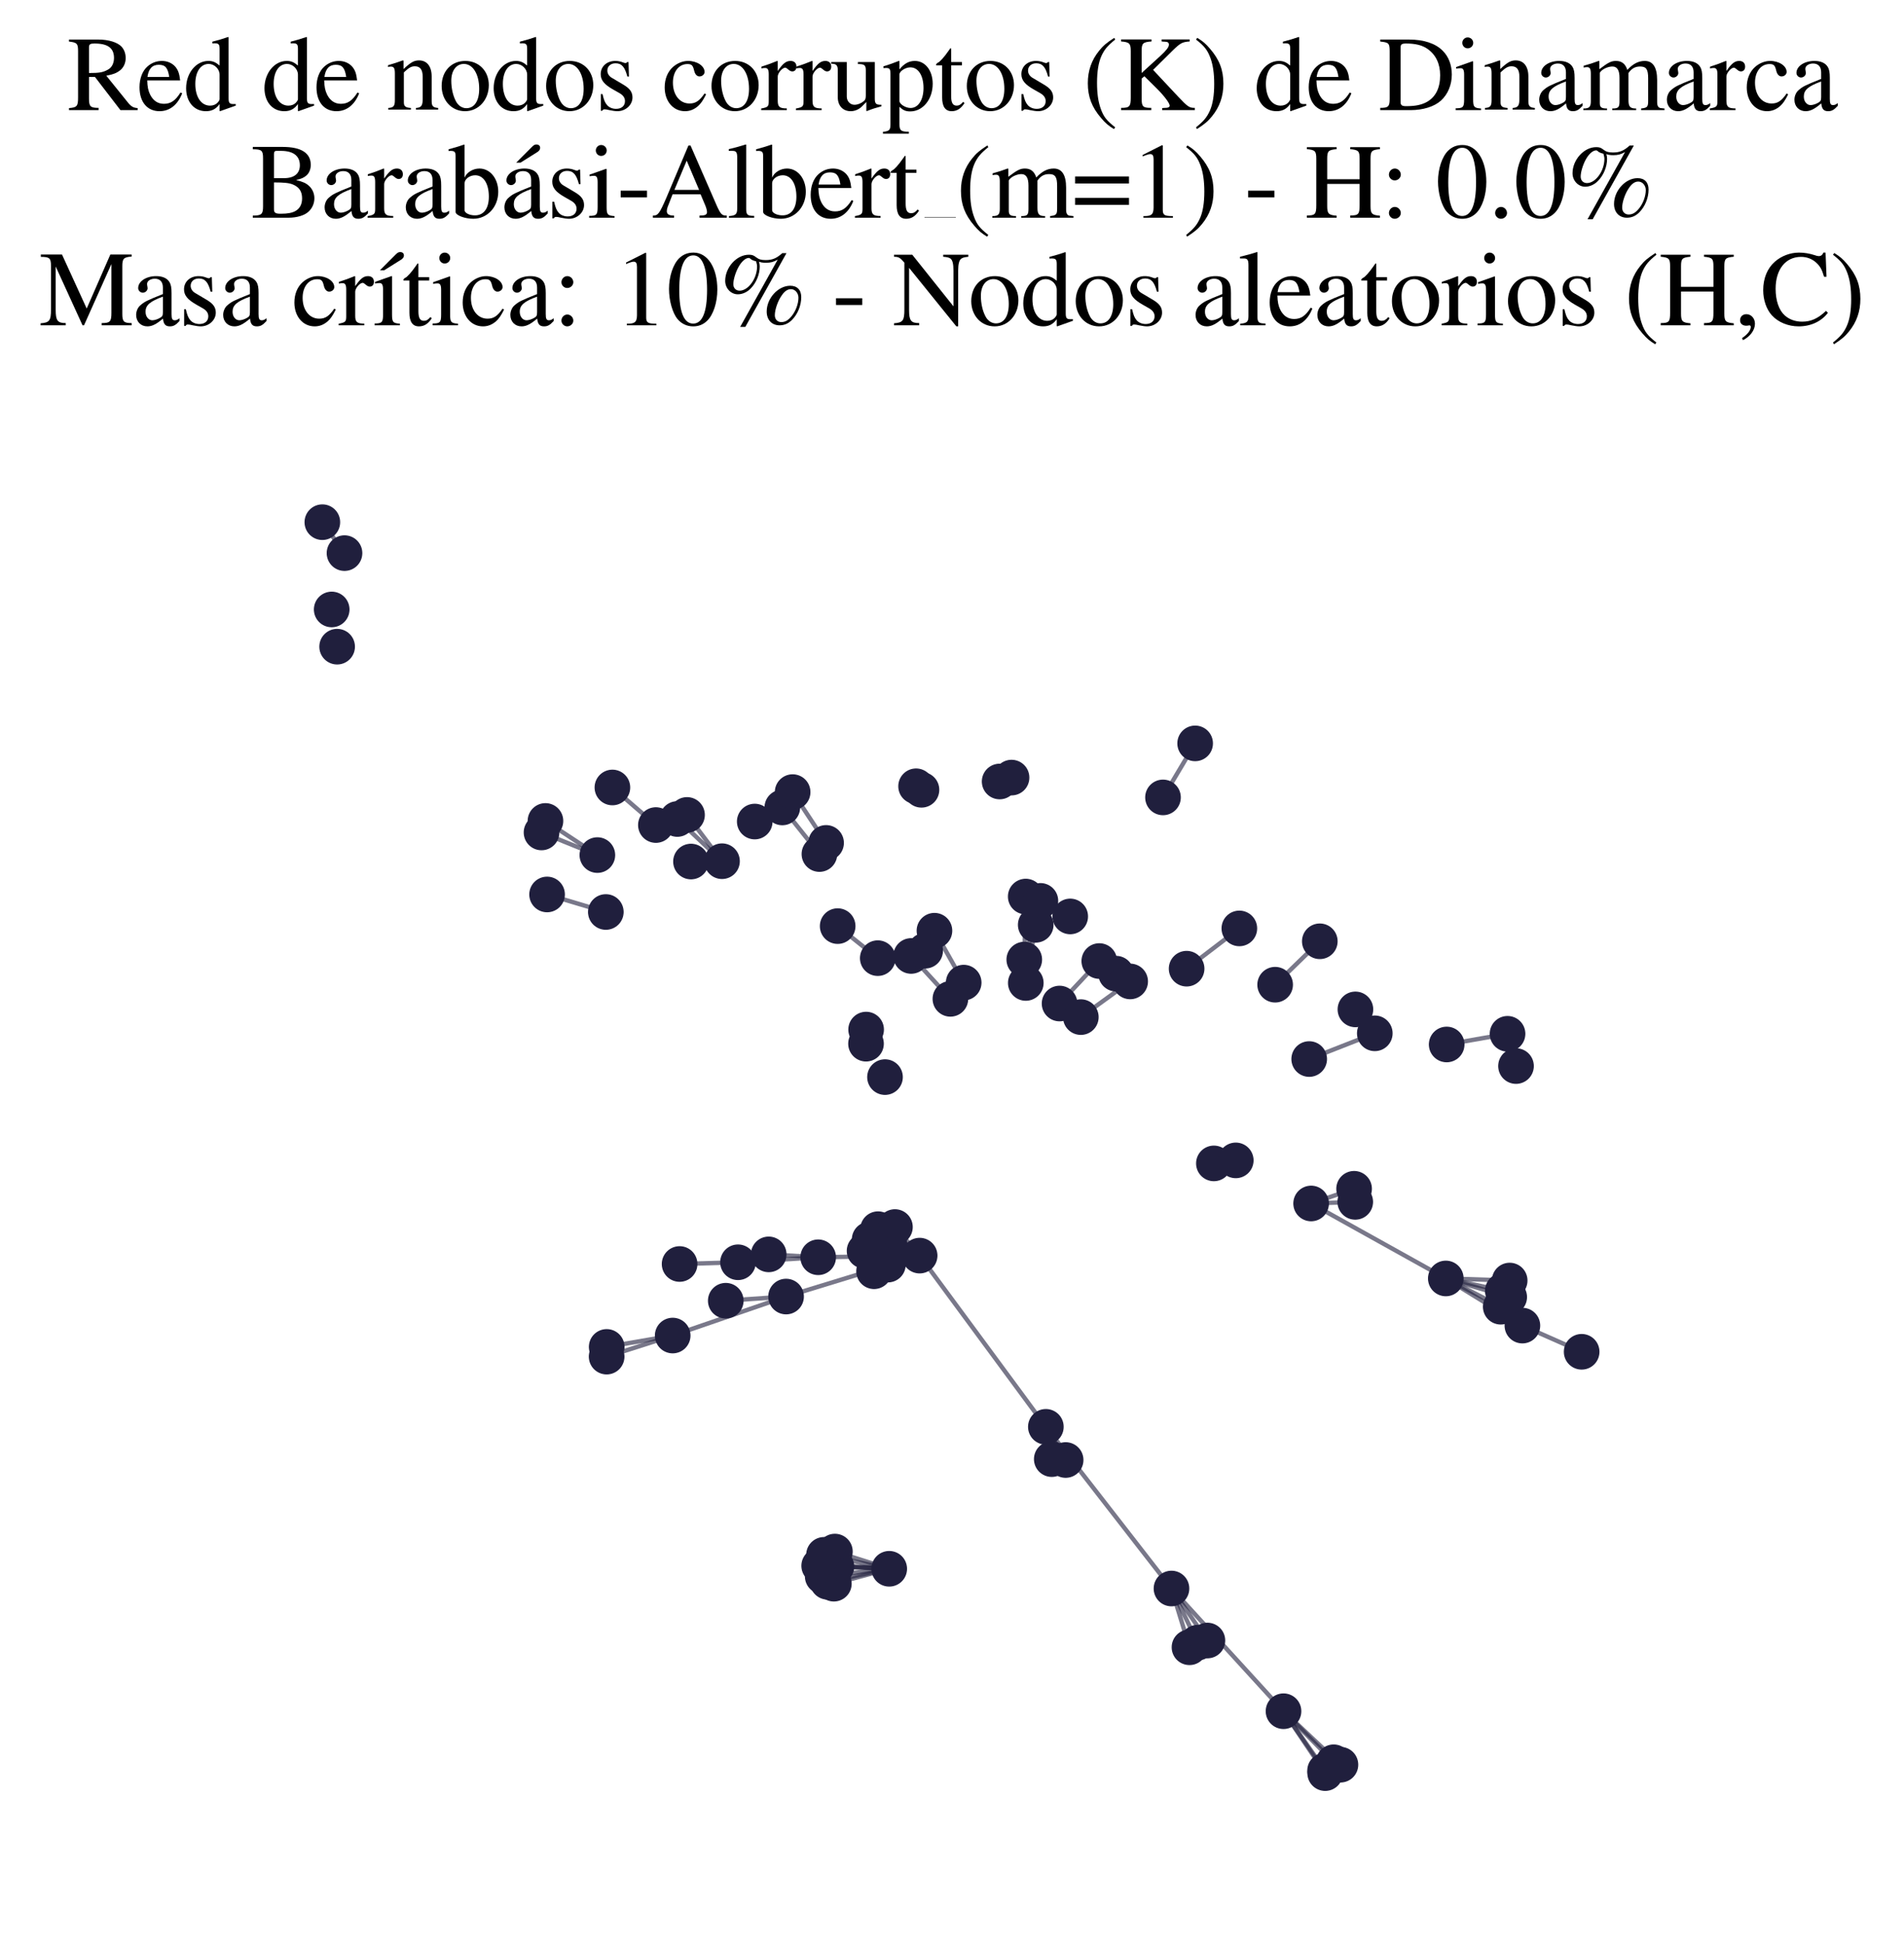 <?xml version="1.0" encoding="utf-8" standalone="no"?>
<!DOCTYPE svg PUBLIC "-//W3C//DTD SVG 1.1//EN"
  "http://www.w3.org/Graphics/SVG/1.1/DTD/svg11.dtd">
<svg xmlns:xlink="http://www.w3.org/1999/xlink" width="174.312pt" height="177.988pt" viewBox="0 0 174.312 177.988" xmlns="http://www.w3.org/2000/svg" version="1.1">
 <defs>
  <style type="text/css">*{stroke-linejoin: round; stroke-linecap: butt}</style>
 </defs>
 <g id="figure_1">
  <g id="patch_1">
   <path d="M 0 177.988 
L 174.312 177.988 
L 174.312 -0 
L 0 -0 
z
" style="fill: #ffffff"/>
  </g>
  <g id="axes_1">
   <g id="LineCollection_1">
    <path d="M 84.193 114.974 
L 80.386 112.553 
" clip-path="url(#pf8f2df2475)" style="fill: none; stroke: #201f3d; stroke-opacity: 0.6; stroke-width: 0.4"/>
    <path d="M 84.193 114.974 
L 71.966 118.722 
" clip-path="url(#pf8f2df2475)" style="fill: none; stroke: #201f3d; stroke-opacity: 0.6; stroke-width: 0.4"/>
    <path d="M 84.193 114.974 
L 79.617 113.494 
" clip-path="url(#pf8f2df2475)" style="fill: none; stroke: #201f3d; stroke-opacity: 0.6; stroke-width: 0.4"/>
    <path d="M 84.193 114.974 
L 74.905 115.125 
" clip-path="url(#pf8f2df2475)" style="fill: none; stroke: #201f3d; stroke-opacity: 0.6; stroke-width: 0.4"/>
    <path d="M 84.193 114.974 
L 95.749 130.651 
" clip-path="url(#pf8f2df2475)" style="fill: none; stroke: #201f3d; stroke-opacity: 0.6; stroke-width: 0.4"/>
    <path d="M 84.193 114.974 
L 79.152 114.54 
" clip-path="url(#pf8f2df2475)" style="fill: none; stroke: #201f3d; stroke-opacity: 0.6; stroke-width: 0.4"/>
    <path d="M 84.193 114.974 
L 81.67 114.6 
" clip-path="url(#pf8f2df2475)" style="fill: none; stroke: #201f3d; stroke-opacity: 0.6; stroke-width: 0.4"/>
    <path d="M 84.193 114.974 
L 80.02 116.404 
" clip-path="url(#pf8f2df2475)" style="fill: none; stroke: #201f3d; stroke-opacity: 0.6; stroke-width: 0.4"/>
    <path d="M 84.193 114.974 
L 79.953 115.313 
" clip-path="url(#pf8f2df2475)" style="fill: none; stroke: #201f3d; stroke-opacity: 0.6; stroke-width: 0.4"/>
    <path d="M 84.193 114.974 
L 81.424 113.306 
" clip-path="url(#pf8f2df2475)" style="fill: none; stroke: #201f3d; stroke-opacity: 0.6; stroke-width: 0.4"/>
    <path d="M 84.193 114.974 
L 81.932 112.357 
" clip-path="url(#pf8f2df2475)" style="fill: none; stroke: #201f3d; stroke-opacity: 0.6; stroke-width: 0.4"/>
    <path d="M 84.193 114.974 
L 80.637 114.044 
" clip-path="url(#pf8f2df2475)" style="fill: none; stroke: #201f3d; stroke-opacity: 0.6; stroke-width: 0.4"/>
    <path d="M 84.193 114.974 
L 81.288 115.797 
" clip-path="url(#pf8f2df2475)" style="fill: none; stroke: #201f3d; stroke-opacity: 0.6; stroke-width: 0.4"/>
    <path d="M 124.073 110.053 
L 120.034 110.199 
" clip-path="url(#pf8f2df2475)" style="fill: none; stroke: #201f3d; stroke-opacity: 0.6; stroke-width: 0.4"/>
    <path d="M 122.718 161.59 
L 117.506 156.692 
" clip-path="url(#pf8f2df2475)" style="fill: none; stroke: #201f3d; stroke-opacity: 0.6; stroke-width: 0.4"/>
    <path d="M 121.32 162.361 
L 117.506 156.692 
" clip-path="url(#pf8f2df2475)" style="fill: none; stroke: #201f3d; stroke-opacity: 0.6; stroke-width: 0.4"/>
    <path d="M 100.641 88.001 
L 97.004 91.891 
" clip-path="url(#pf8f2df2475)" style="fill: none; stroke: #201f3d; stroke-opacity: 0.6; stroke-width: 0.4"/>
    <path d="M 88.226 89.976 
L 85.549 85.223 
" clip-path="url(#pf8f2df2475)" style="fill: none; stroke: #201f3d; stroke-opacity: 0.6; stroke-width: 0.4"/>
    <path d="M 116.74 90.167 
L 120.829 86.192 
" clip-path="url(#pf8f2df2475)" style="fill: none; stroke: #201f3d; stroke-opacity: 0.6; stroke-width: 0.4"/>
    <path d="M 71.966 118.722 
L 61.585 122.293 
" clip-path="url(#pf8f2df2475)" style="fill: none; stroke: #201f3d; stroke-opacity: 0.6; stroke-width: 0.4"/>
    <path d="M 71.966 118.722 
L 66.444 119.104 
" clip-path="url(#pf8f2df2475)" style="fill: none; stroke: #201f3d; stroke-opacity: 0.6; stroke-width: 0.4"/>
    <path d="M 119.858 96.974 
L 125.863 94.619 
" clip-path="url(#pf8f2df2475)" style="fill: none; stroke: #201f3d; stroke-opacity: 0.6; stroke-width: 0.4"/>
    <path d="M 61.585 122.293 
L 55.543 123.334 
" clip-path="url(#pf8f2df2475)" style="fill: none; stroke: #201f3d; stroke-opacity: 0.6; stroke-width: 0.4"/>
    <path d="M 61.585 122.293 
L 55.538 124.223 
" clip-path="url(#pf8f2df2475)" style="fill: none; stroke: #201f3d; stroke-opacity: 0.6; stroke-width: 0.4"/>
    <path d="M 67.565 115.583 
L 74.905 115.125 
" clip-path="url(#pf8f2df2475)" style="fill: none; stroke: #201f3d; stroke-opacity: 0.6; stroke-width: 0.4"/>
    <path d="M 67.565 115.583 
L 62.218 115.742 
" clip-path="url(#pf8f2df2475)" style="fill: none; stroke: #201f3d; stroke-opacity: 0.6; stroke-width: 0.4"/>
    <path d="M 81.409 143.65 
L 76.34 145.014 
" clip-path="url(#pf8f2df2475)" style="fill: none; stroke: #201f3d; stroke-opacity: 0.6; stroke-width: 0.4"/>
    <path d="M 81.409 143.65 
L 74.997 143.376 
" clip-path="url(#pf8f2df2475)" style="fill: none; stroke: #201f3d; stroke-opacity: 0.6; stroke-width: 0.4"/>
    <path d="M 81.409 143.65 
L 76.575 143.447 
" clip-path="url(#pf8f2df2475)" style="fill: none; stroke: #201f3d; stroke-opacity: 0.6; stroke-width: 0.4"/>
    <path d="M 81.409 143.65 
L 76.436 142.073 
" clip-path="url(#pf8f2df2475)" style="fill: none; stroke: #201f3d; stroke-opacity: 0.6; stroke-width: 0.4"/>
    <path d="M 81.409 143.65 
L 75.775 144.843 
" clip-path="url(#pf8f2df2475)" style="fill: none; stroke: #201f3d; stroke-opacity: 0.6; stroke-width: 0.4"/>
    <path d="M 81.409 143.65 
L 75.763 143.266 
" clip-path="url(#pf8f2df2475)" style="fill: none; stroke: #201f3d; stroke-opacity: 0.6; stroke-width: 0.4"/>
    <path d="M 81.409 143.65 
L 75.438 142.373 
" clip-path="url(#pf8f2df2475)" style="fill: none; stroke: #201f3d; stroke-opacity: 0.6; stroke-width: 0.4"/>
    <path d="M 81.409 143.65 
L 75.32 144.344 
" clip-path="url(#pf8f2df2475)" style="fill: none; stroke: #201f3d; stroke-opacity: 0.6; stroke-width: 0.4"/>
    <path d="M 139.376 121.382 
L 132.365 117.065 
" clip-path="url(#pf8f2df2475)" style="fill: none; stroke: #201f3d; stroke-opacity: 0.6; stroke-width: 0.4"/>
    <path d="M 139.376 121.382 
L 144.801 123.78 
" clip-path="url(#pf8f2df2475)" style="fill: none; stroke: #201f3d; stroke-opacity: 0.6; stroke-width: 0.4"/>
    <path d="M 98.95 93.134 
L 103.467 89.867 
" clip-path="url(#pf8f2df2475)" style="fill: none; stroke: #201f3d; stroke-opacity: 0.6; stroke-width: 0.4"/>
    <path d="M 93.912 90.008 
L 94.821 84.684 
" clip-path="url(#pf8f2df2475)" style="fill: none; stroke: #201f3d; stroke-opacity: 0.6; stroke-width: 0.4"/>
    <path d="M 113.135 106.254 
L 111.132 106.53 
" clip-path="url(#pf8f2df2475)" style="fill: none; stroke: #201f3d; stroke-opacity: 0.6; stroke-width: 0.4"/>
    <path d="M 55.464 83.509 
L 50.086 81.904 
" clip-path="url(#pf8f2df2475)" style="fill: none; stroke: #201f3d; stroke-opacity: 0.6; stroke-width: 0.4"/>
    <path d="M 75.019 78.204 
L 71.622 73.936 
" clip-path="url(#pf8f2df2475)" style="fill: none; stroke: #201f3d; stroke-opacity: 0.6; stroke-width: 0.4"/>
    <path d="M 110.539 150.219 
L 107.25 145.457 
" clip-path="url(#pf8f2df2475)" style="fill: none; stroke: #201f3d; stroke-opacity: 0.6; stroke-width: 0.4"/>
    <path d="M 93.773 87.867 
L 95.249 82.491 
" clip-path="url(#pf8f2df2475)" style="fill: none; stroke: #201f3d; stroke-opacity: 0.6; stroke-width: 0.4"/>
    <path d="M 93.773 87.867 
L 93.906 82.096 
" clip-path="url(#pf8f2df2475)" style="fill: none; stroke: #201f3d; stroke-opacity: 0.6; stroke-width: 0.4"/>
    <path d="M 137.393 119.653 
L 132.365 117.065 
" clip-path="url(#pf8f2df2475)" style="fill: none; stroke: #201f3d; stroke-opacity: 0.6; stroke-width: 0.4"/>
    <path d="M 120.034 110.199 
L 132.365 117.065 
" clip-path="url(#pf8f2df2475)" style="fill: none; stroke: #201f3d; stroke-opacity: 0.6; stroke-width: 0.4"/>
    <path d="M 120.034 110.199 
L 123.968 108.854 
" clip-path="url(#pf8f2df2475)" style="fill: none; stroke: #201f3d; stroke-opacity: 0.6; stroke-width: 0.4"/>
    <path d="M 87.009 91.462 
L 83.416 87.535 
" clip-path="url(#pf8f2df2475)" style="fill: none; stroke: #201f3d; stroke-opacity: 0.6; stroke-width: 0.4"/>
    <path d="M 54.689 78.298 
L 49.937 75.172 
" clip-path="url(#pf8f2df2475)" style="fill: none; stroke: #201f3d; stroke-opacity: 0.6; stroke-width: 0.4"/>
    <path d="M 54.689 78.298 
L 49.577 76.226 
" clip-path="url(#pf8f2df2475)" style="fill: none; stroke: #201f3d; stroke-opacity: 0.6; stroke-width: 0.4"/>
    <path d="M 132.365 117.065 
L 137.582 118.196 
" clip-path="url(#pf8f2df2475)" style="fill: none; stroke: #201f3d; stroke-opacity: 0.6; stroke-width: 0.4"/>
    <path d="M 132.365 117.065 
L 138.212 117.257 
" clip-path="url(#pf8f2df2475)" style="fill: none; stroke: #201f3d; stroke-opacity: 0.6; stroke-width: 0.4"/>
    <path d="M 132.365 117.065 
L 138.169 118.768 
" clip-path="url(#pf8f2df2475)" style="fill: none; stroke: #201f3d; stroke-opacity: 0.6; stroke-width: 0.4"/>
    <path d="M 60.047 75.548 
L 56.066 72.108 
" clip-path="url(#pf8f2df2475)" style="fill: none; stroke: #201f3d; stroke-opacity: 0.6; stroke-width: 0.4"/>
    <path d="M 106.473 73.017 
L 109.416 68.07 
" clip-path="url(#pf8f2df2475)" style="fill: none; stroke: #201f3d; stroke-opacity: 0.6; stroke-width: 0.4"/>
    <path d="M 108.635 88.7 
L 113.463 85.013 
" clip-path="url(#pf8f2df2475)" style="fill: none; stroke: #201f3d; stroke-opacity: 0.6; stroke-width: 0.4"/>
    <path d="M 74.905 115.125 
L 70.375 114.861 
" clip-path="url(#pf8f2df2475)" style="fill: none; stroke: #201f3d; stroke-opacity: 0.6; stroke-width: 0.4"/>
    <path d="M 95.749 130.651 
L 107.25 145.457 
" clip-path="url(#pf8f2df2475)" style="fill: none; stroke: #201f3d; stroke-opacity: 0.6; stroke-width: 0.4"/>
    <path d="M 95.749 130.651 
L 96.29 133.608 
" clip-path="url(#pf8f2df2475)" style="fill: none; stroke: #201f3d; stroke-opacity: 0.6; stroke-width: 0.4"/>
    <path d="M 95.749 130.651 
L 97.56 133.69 
" clip-path="url(#pf8f2df2475)" style="fill: none; stroke: #201f3d; stroke-opacity: 0.6; stroke-width: 0.4"/>
    <path d="M 108.898 150.837 
L 107.25 145.457 
" clip-path="url(#pf8f2df2475)" style="fill: none; stroke: #201f3d; stroke-opacity: 0.6; stroke-width: 0.4"/>
    <path d="M 66.1 78.859 
L 62.009 74.994 
" clip-path="url(#pf8f2df2475)" style="fill: none; stroke: #201f3d; stroke-opacity: 0.6; stroke-width: 0.4"/>
    <path d="M 66.1 78.859 
L 62.898 74.621 
" clip-path="url(#pf8f2df2475)" style="fill: none; stroke: #201f3d; stroke-opacity: 0.6; stroke-width: 0.4"/>
    <path d="M 121.312 162.131 
L 117.506 156.692 
" clip-path="url(#pf8f2df2475)" style="fill: none; stroke: #201f3d; stroke-opacity: 0.6; stroke-width: 0.4"/>
    <path d="M 138.016 94.662 
L 132.444 95.64 
" clip-path="url(#pf8f2df2475)" style="fill: none; stroke: #201f3d; stroke-opacity: 0.6; stroke-width: 0.4"/>
    <path d="M 31.54 50.648 
L 29.511 47.815 
" clip-path="url(#pf8f2df2475)" style="fill: none; stroke: #201f3d; stroke-opacity: 0.6; stroke-width: 0.4"/>
    <path d="M 75.629 77.183 
L 72.566 72.531 
" clip-path="url(#pf8f2df2475)" style="fill: none; stroke: #201f3d; stroke-opacity: 0.6; stroke-width: 0.4"/>
    <path d="M 107.25 145.457 
L 117.506 156.692 
" clip-path="url(#pf8f2df2475)" style="fill: none; stroke: #201f3d; stroke-opacity: 0.6; stroke-width: 0.4"/>
    <path d="M 107.25 145.457 
L 109.643 150.415 
" clip-path="url(#pf8f2df2475)" style="fill: none; stroke: #201f3d; stroke-opacity: 0.6; stroke-width: 0.4"/>
    <path d="M 76.689 84.802 
L 80.36 87.736 
" clip-path="url(#pf8f2df2475)" style="fill: none; stroke: #201f3d; stroke-opacity: 0.6; stroke-width: 0.4"/>
    <path d="M 117.506 156.692 
L 122.099 161.367 
" clip-path="url(#pf8f2df2475)" style="fill: none; stroke: #201f3d; stroke-opacity: 0.6; stroke-width: 0.4"/>
   </g>
   <g id="PathCollection_1">
    <defs>
     <path id="m8c9bfcbcaa" d="M 0 1.581 
C 0.419 1.581 0.822 1.415 1.118 1.118 
C 1.415 0.822 1.581 0.419 1.581 0 
C 1.581 -0.419 1.415 -0.822 1.118 -1.118 
C 0.822 -1.415 0.419 -1.581 0 -1.581 
C -0.419 -1.581 -0.822 -1.415 -1.118 -1.118 
C -1.415 -0.822 -1.581 -0.419 -1.581 0 
C -1.581 0.419 -1.415 0.822 -1.118 1.118 
C -0.822 1.415 -0.419 1.581 0 1.581 
z
" style="stroke: #201f3d; stroke-width: 0.1"/>
    </defs>
    <g clip-path="url(#pf8f2df2475)">
     <use xlink:href="#m8c9bfcbcaa" x="62.898" y="74.621" style="fill: #201f3d; stroke: #201f3d; stroke-width: 0.1"/>
     <use xlink:href="#m8c9bfcbcaa" x="97.004" y="91.891" style="fill: #201f3d; stroke: #201f3d; stroke-width: 0.1"/>
     <use xlink:href="#m8c9bfcbcaa" x="55.543" y="123.334" style="fill: #201f3d; stroke: #201f3d; stroke-width: 0.1"/>
     <use xlink:href="#m8c9bfcbcaa" x="81.67" y="114.6" style="fill: #201f3d; stroke: #201f3d; stroke-width: 0.1"/>
     <use xlink:href="#m8c9bfcbcaa" x="75.775" y="144.843" style="fill: #201f3d; stroke: #201f3d; stroke-width: 0.1"/>
     <use xlink:href="#m8c9bfcbcaa" x="76.436" y="142.073" style="fill: #201f3d; stroke: #201f3d; stroke-width: 0.1"/>
     <use xlink:href="#m8c9bfcbcaa" x="122.099" y="161.367" style="fill: #201f3d; stroke: #201f3d; stroke-width: 0.1"/>
     <use xlink:href="#m8c9bfcbcaa" x="71.966" y="118.722" style="fill: #201f3d; stroke: #201f3d; stroke-width: 0.1"/>
     <use xlink:href="#m8c9bfcbcaa" x="107.25" y="145.457" style="fill: #201f3d; stroke: #201f3d; stroke-width: 0.1"/>
     <use xlink:href="#m8c9bfcbcaa" x="79.152" y="114.54" style="fill: #201f3d; stroke: #201f3d; stroke-width: 0.1"/>
     <use xlink:href="#m8c9bfcbcaa" x="97.979" y="83.916" style="fill: #201f3d; stroke: #201f3d; stroke-width: 0.1"/>
     <use xlink:href="#m8c9bfcbcaa" x="138.212" y="117.257" style="fill: #201f3d; stroke: #201f3d; stroke-width: 0.1"/>
     <use xlink:href="#m8c9bfcbcaa" x="95.749" y="130.651" style="fill: #201f3d; stroke: #201f3d; stroke-width: 0.1"/>
     <use xlink:href="#m8c9bfcbcaa" x="81.023" y="98.628" style="fill: #201f3d; stroke: #201f3d; stroke-width: 0.1"/>
     <use xlink:href="#m8c9bfcbcaa" x="113.463" y="85.013" style="fill: #201f3d; stroke: #201f3d; stroke-width: 0.1"/>
     <use xlink:href="#m8c9bfcbcaa" x="83.416" y="87.535" style="fill: #201f3d; stroke: #201f3d; stroke-width: 0.1"/>
     <use xlink:href="#m8c9bfcbcaa" x="121.312" y="162.131" style="fill: #201f3d; stroke: #201f3d; stroke-width: 0.1"/>
     <use xlink:href="#m8c9bfcbcaa" x="137.393" y="119.653" style="fill: #201f3d; stroke: #201f3d; stroke-width: 0.1"/>
     <use xlink:href="#m8c9bfcbcaa" x="85.549" y="85.223" style="fill: #201f3d; stroke: #201f3d; stroke-width: 0.1"/>
     <use xlink:href="#m8c9bfcbcaa" x="80.386" y="112.553" style="fill: #201f3d; stroke: #201f3d; stroke-width: 0.1"/>
     <use xlink:href="#m8c9bfcbcaa" x="84.699" y="87.054" style="fill: #201f3d; stroke: #201f3d; stroke-width: 0.1"/>
     <use xlink:href="#m8c9bfcbcaa" x="61.585" y="122.293" style="fill: #201f3d; stroke: #201f3d; stroke-width: 0.1"/>
     <use xlink:href="#m8c9bfcbcaa" x="122.718" y="161.59" style="fill: #201f3d; stroke: #201f3d; stroke-width: 0.1"/>
     <use xlink:href="#m8c9bfcbcaa" x="81.424" y="113.306" style="fill: #201f3d; stroke: #201f3d; stroke-width: 0.1"/>
     <use xlink:href="#m8c9bfcbcaa" x="75.32" y="144.344" style="fill: #201f3d; stroke: #201f3d; stroke-width: 0.1"/>
     <use xlink:href="#m8c9bfcbcaa" x="93.773" y="87.867" style="fill: #201f3d; stroke: #201f3d; stroke-width: 0.1"/>
     <use xlink:href="#m8c9bfcbcaa" x="66.444" y="119.104" style="fill: #201f3d; stroke: #201f3d; stroke-width: 0.1"/>
     <use xlink:href="#m8c9bfcbcaa" x="138.792" y="97.617" style="fill: #201f3d; stroke: #201f3d; stroke-width: 0.1"/>
     <use xlink:href="#m8c9bfcbcaa" x="74.997" y="143.376" style="fill: #201f3d; stroke: #201f3d; stroke-width: 0.1"/>
     <use xlink:href="#m8c9bfcbcaa" x="138.016" y="94.662" style="fill: #201f3d; stroke: #201f3d; stroke-width: 0.1"/>
     <use xlink:href="#m8c9bfcbcaa" x="109.643" y="150.415" style="fill: #201f3d; stroke: #201f3d; stroke-width: 0.1"/>
     <use xlink:href="#m8c9bfcbcaa" x="66.1" y="78.859" style="fill: #201f3d; stroke: #201f3d; stroke-width: 0.1"/>
     <use xlink:href="#m8c9bfcbcaa" x="93.912" y="90.008" style="fill: #201f3d; stroke: #201f3d; stroke-width: 0.1"/>
     <use xlink:href="#m8c9bfcbcaa" x="97.56" y="133.69" style="fill: #201f3d; stroke: #201f3d; stroke-width: 0.1"/>
     <use xlink:href="#m8c9bfcbcaa" x="30.367" y="55.807" style="fill: #201f3d; stroke: #201f3d; stroke-width: 0.1"/>
     <use xlink:href="#m8c9bfcbcaa" x="67.565" y="115.583" style="fill: #201f3d; stroke: #201f3d; stroke-width: 0.1"/>
     <use xlink:href="#m8c9bfcbcaa" x="79.284" y="95.569" style="fill: #201f3d; stroke: #201f3d; stroke-width: 0.1"/>
     <use xlink:href="#m8c9bfcbcaa" x="120.034" y="110.199" style="fill: #201f3d; stroke: #201f3d; stroke-width: 0.1"/>
     <use xlink:href="#m8c9bfcbcaa" x="111.132" y="106.53" style="fill: #201f3d; stroke: #201f3d; stroke-width: 0.1"/>
     <use xlink:href="#m8c9bfcbcaa" x="71.622" y="73.936" style="fill: #201f3d; stroke: #201f3d; stroke-width: 0.1"/>
     <use xlink:href="#m8c9bfcbcaa" x="108.635" y="88.7" style="fill: #201f3d; stroke: #201f3d; stroke-width: 0.1"/>
     <use xlink:href="#m8c9bfcbcaa" x="76.689" y="84.802" style="fill: #201f3d; stroke: #201f3d; stroke-width: 0.1"/>
     <use xlink:href="#m8c9bfcbcaa" x="119.858" y="96.974" style="fill: #201f3d; stroke: #201f3d; stroke-width: 0.1"/>
     <use xlink:href="#m8c9bfcbcaa" x="88.226" y="89.976" style="fill: #201f3d; stroke: #201f3d; stroke-width: 0.1"/>
     <use xlink:href="#m8c9bfcbcaa" x="63.26" y="78.89" style="fill: #201f3d; stroke: #201f3d; stroke-width: 0.1"/>
     <use xlink:href="#m8c9bfcbcaa" x="98.95" y="93.134" style="fill: #201f3d; stroke: #201f3d; stroke-width: 0.1"/>
     <use xlink:href="#m8c9bfcbcaa" x="117.506" y="156.692" style="fill: #201f3d; stroke: #201f3d; stroke-width: 0.1"/>
     <use xlink:href="#m8c9bfcbcaa" x="132.444" y="95.64" style="fill: #201f3d; stroke: #201f3d; stroke-width: 0.1"/>
     <use xlink:href="#m8c9bfcbcaa" x="50.086" y="81.904" style="fill: #201f3d; stroke: #201f3d; stroke-width: 0.1"/>
     <use xlink:href="#m8c9bfcbcaa" x="132.365" y="117.065" style="fill: #201f3d; stroke: #201f3d; stroke-width: 0.1"/>
     <use xlink:href="#m8c9bfcbcaa" x="116.74" y="90.167" style="fill: #201f3d; stroke: #201f3d; stroke-width: 0.1"/>
     <use xlink:href="#m8c9bfcbcaa" x="87.009" y="91.462" style="fill: #201f3d; stroke: #201f3d; stroke-width: 0.1"/>
     <use xlink:href="#m8c9bfcbcaa" x="84.193" y="114.974" style="fill: #201f3d; stroke: #201f3d; stroke-width: 0.1"/>
     <use xlink:href="#m8c9bfcbcaa" x="31.54" y="50.648" style="fill: #201f3d; stroke: #201f3d; stroke-width: 0.1"/>
     <use xlink:href="#m8c9bfcbcaa" x="106.473" y="73.017" style="fill: #201f3d; stroke: #201f3d; stroke-width: 0.1"/>
     <use xlink:href="#m8c9bfcbcaa" x="72.566" y="72.531" style="fill: #201f3d; stroke: #201f3d; stroke-width: 0.1"/>
     <use xlink:href="#m8c9bfcbcaa" x="80.637" y="114.044" style="fill: #201f3d; stroke: #201f3d; stroke-width: 0.1"/>
     <use xlink:href="#m8c9bfcbcaa" x="144.801" y="123.78" style="fill: #201f3d; stroke: #201f3d; stroke-width: 0.1"/>
     <use xlink:href="#m8c9bfcbcaa" x="125.863" y="94.619" style="fill: #201f3d; stroke: #201f3d; stroke-width: 0.1"/>
     <use xlink:href="#m8c9bfcbcaa" x="83.868" y="71.998" style="fill: #201f3d; stroke: #201f3d; stroke-width: 0.1"/>
     <use xlink:href="#m8c9bfcbcaa" x="79.953" y="115.313" style="fill: #201f3d; stroke: #201f3d; stroke-width: 0.1"/>
     <use xlink:href="#m8c9bfcbcaa" x="108.898" y="150.837" style="fill: #201f3d; stroke: #201f3d; stroke-width: 0.1"/>
     <use xlink:href="#m8c9bfcbcaa" x="29.511" y="47.815" style="fill: #201f3d; stroke: #201f3d; stroke-width: 0.1"/>
     <use xlink:href="#m8c9bfcbcaa" x="121.32" y="162.361" style="fill: #201f3d; stroke: #201f3d; stroke-width: 0.1"/>
     <use xlink:href="#m8c9bfcbcaa" x="124.073" y="110.053" style="fill: #201f3d; stroke: #201f3d; stroke-width: 0.1"/>
     <use xlink:href="#m8c9bfcbcaa" x="75.019" y="78.204" style="fill: #201f3d; stroke: #201f3d; stroke-width: 0.1"/>
     <use xlink:href="#m8c9bfcbcaa" x="55.538" y="124.223" style="fill: #201f3d; stroke: #201f3d; stroke-width: 0.1"/>
     <use xlink:href="#m8c9bfcbcaa" x="80.02" y="116.404" style="fill: #201f3d; stroke: #201f3d; stroke-width: 0.1"/>
     <use xlink:href="#m8c9bfcbcaa" x="30.865" y="59.215" style="fill: #201f3d; stroke: #201f3d; stroke-width: 0.1"/>
     <use xlink:href="#m8c9bfcbcaa" x="81.932" y="112.357" style="fill: #201f3d; stroke: #201f3d; stroke-width: 0.1"/>
     <use xlink:href="#m8c9bfcbcaa" x="76.34" y="145.014" style="fill: #201f3d; stroke: #201f3d; stroke-width: 0.1"/>
     <use xlink:href="#m8c9bfcbcaa" x="80.36" y="87.736" style="fill: #201f3d; stroke: #201f3d; stroke-width: 0.1"/>
     <use xlink:href="#m8c9bfcbcaa" x="94.821" y="84.684" style="fill: #201f3d; stroke: #201f3d; stroke-width: 0.1"/>
     <use xlink:href="#m8c9bfcbcaa" x="54.689" y="78.298" style="fill: #201f3d; stroke: #201f3d; stroke-width: 0.1"/>
     <use xlink:href="#m8c9bfcbcaa" x="49.937" y="75.172" style="fill: #201f3d; stroke: #201f3d; stroke-width: 0.1"/>
     <use xlink:href="#m8c9bfcbcaa" x="56.066" y="72.108" style="fill: #201f3d; stroke: #201f3d; stroke-width: 0.1"/>
     <use xlink:href="#m8c9bfcbcaa" x="79.295" y="94.276" style="fill: #201f3d; stroke: #201f3d; stroke-width: 0.1"/>
     <use xlink:href="#m8c9bfcbcaa" x="93.906" y="82.096" style="fill: #201f3d; stroke: #201f3d; stroke-width: 0.1"/>
     <use xlink:href="#m8c9bfcbcaa" x="79.617" y="113.494" style="fill: #201f3d; stroke: #201f3d; stroke-width: 0.1"/>
     <use xlink:href="#m8c9bfcbcaa" x="137.582" y="118.196" style="fill: #201f3d; stroke: #201f3d; stroke-width: 0.1"/>
     <use xlink:href="#m8c9bfcbcaa" x="102.178" y="89.156" style="fill: #201f3d; stroke: #201f3d; stroke-width: 0.1"/>
     <use xlink:href="#m8c9bfcbcaa" x="55.464" y="83.509" style="fill: #201f3d; stroke: #201f3d; stroke-width: 0.1"/>
     <use xlink:href="#m8c9bfcbcaa" x="100.641" y="88.001" style="fill: #201f3d; stroke: #201f3d; stroke-width: 0.1"/>
     <use xlink:href="#m8c9bfcbcaa" x="62.218" y="115.742" style="fill: #201f3d; stroke: #201f3d; stroke-width: 0.1"/>
     <use xlink:href="#m8c9bfcbcaa" x="49.577" y="76.226" style="fill: #201f3d; stroke: #201f3d; stroke-width: 0.1"/>
     <use xlink:href="#m8c9bfcbcaa" x="81.288" y="115.797" style="fill: #201f3d; stroke: #201f3d; stroke-width: 0.1"/>
     <use xlink:href="#m8c9bfcbcaa" x="74.905" y="115.125" style="fill: #201f3d; stroke: #201f3d; stroke-width: 0.1"/>
     <use xlink:href="#m8c9bfcbcaa" x="60.047" y="75.548" style="fill: #201f3d; stroke: #201f3d; stroke-width: 0.1"/>
     <use xlink:href="#m8c9bfcbcaa" x="70.375" y="114.861" style="fill: #201f3d; stroke: #201f3d; stroke-width: 0.1"/>
     <use xlink:href="#m8c9bfcbcaa" x="62.009" y="74.994" style="fill: #201f3d; stroke: #201f3d; stroke-width: 0.1"/>
     <use xlink:href="#m8c9bfcbcaa" x="75.629" y="77.183" style="fill: #201f3d; stroke: #201f3d; stroke-width: 0.1"/>
     <use xlink:href="#m8c9bfcbcaa" x="84.361" y="72.32" style="fill: #201f3d; stroke: #201f3d; stroke-width: 0.1"/>
     <use xlink:href="#m8c9bfcbcaa" x="110.539" y="150.219" style="fill: #201f3d; stroke: #201f3d; stroke-width: 0.1"/>
     <use xlink:href="#m8c9bfcbcaa" x="81.409" y="143.65" style="fill: #201f3d; stroke: #201f3d; stroke-width: 0.1"/>
     <use xlink:href="#m8c9bfcbcaa" x="124.089" y="92.428" style="fill: #201f3d; stroke: #201f3d; stroke-width: 0.1"/>
     <use xlink:href="#m8c9bfcbcaa" x="103.467" y="89.867" style="fill: #201f3d; stroke: #201f3d; stroke-width: 0.1"/>
     <use xlink:href="#m8c9bfcbcaa" x="139.376" y="121.382" style="fill: #201f3d; stroke: #201f3d; stroke-width: 0.1"/>
     <use xlink:href="#m8c9bfcbcaa" x="120.829" y="86.192" style="fill: #201f3d; stroke: #201f3d; stroke-width: 0.1"/>
     <use xlink:href="#m8c9bfcbcaa" x="138.169" y="118.768" style="fill: #201f3d; stroke: #201f3d; stroke-width: 0.1"/>
     <use xlink:href="#m8c9bfcbcaa" x="91.518" y="71.56" style="fill: #201f3d; stroke: #201f3d; stroke-width: 0.1"/>
     <use xlink:href="#m8c9bfcbcaa" x="76.575" y="143.447" style="fill: #201f3d; stroke: #201f3d; stroke-width: 0.1"/>
     <use xlink:href="#m8c9bfcbcaa" x="69.097" y="75.227" style="fill: #201f3d; stroke: #201f3d; stroke-width: 0.1"/>
     <use xlink:href="#m8c9bfcbcaa" x="123.968" y="108.854" style="fill: #201f3d; stroke: #201f3d; stroke-width: 0.1"/>
     <use xlink:href="#m8c9bfcbcaa" x="75.763" y="143.266" style="fill: #201f3d; stroke: #201f3d; stroke-width: 0.1"/>
     <use xlink:href="#m8c9bfcbcaa" x="96.29" y="133.608" style="fill: #201f3d; stroke: #201f3d; stroke-width: 0.1"/>
     <use xlink:href="#m8c9bfcbcaa" x="75.438" y="142.373" style="fill: #201f3d; stroke: #201f3d; stroke-width: 0.1"/>
     <use xlink:href="#m8c9bfcbcaa" x="113.135" y="106.254" style="fill: #201f3d; stroke: #201f3d; stroke-width: 0.1"/>
     <use xlink:href="#m8c9bfcbcaa" x="109.416" y="68.07" style="fill: #201f3d; stroke: #201f3d; stroke-width: 0.1"/>
     <use xlink:href="#m8c9bfcbcaa" x="95.249" y="82.491" style="fill: #201f3d; stroke: #201f3d; stroke-width: 0.1"/>
     <use xlink:href="#m8c9bfcbcaa" x="92.608" y="71.202" style="fill: #201f3d; stroke: #201f3d; stroke-width: 0.1"/>
    </g>
   </g>
   <g id="text_1">
    <!-- Red de nodos corruptos (K) de Dinamarca -->
    <g transform="translate(6.149 10.084) scale(0.096 -0.096)">
     <defs>
      <path id="NimbusRomNo9L-Regu-52" d="M 4218 121 
C 3974 140 3846 205 3661 424 
L 2342 2061 
C 2771 2143 2963 2219 3174 2388 
C 3379 2553 3501 2818 3501 3113 
C 3501 3385 3418 3618 3251 3801 
C 3008 4059 2477 4224 1875 4224 
L 109 4224 
L 109 4102 
C 589 4051 653 3981 653 3528 
L 653 765 
C 653 236 589 159 109 121 
L 109 0 
L 1882 0 
L 1882 134 
C 1389 134 1306 219 1306 692 
L 1306 1984 
L 1664 1984 
L 3187 0 
L 4218 0 
L 4218 121 
z
M 1306 3762 
C 1306 3937 1376 3987 1632 3987 
C 2432 3987 2803 3716 2803 3123 
C 2803 2807 2669 2542 2438 2423 
C 2144 2258 1920 2221 1306 2221 
L 1306 3762 
z
" transform="scale(0.016)"/>
      <path id="NimbusRomNo9L-Regu-65" d="M 2611 1053 
C 2304 564 2029 378 1619 378 
C 1254 378 979 564 794 930 
C 678 1174 634 1386 621 1779 
L 2592 1779 
C 2541 2193 2477 2377 2317 2581 
C 2125 2811 1830 2944 1498 2944 
C 1178 2944 877 2829 634 2611 
C 333 2349 160 1894 160 1370 
C 160 486 621 -64 1357 -64 
C 1965 -64 2445 315 2714 1008 
L 2611 1053 
z
M 634 1984 
C 704 2479 922 2714 1312 2714 
C 1702 2714 1856 2535 1939 1984 
L 634 1984 
z
" transform="scale(0.016)"/>
      <path id="NimbusRomNo9L-Regu-64" d="M 2202 -64 
L 3142 269 
L 3142 365 
C 3027 365 3014 365 2995 365 
C 2765 365 2714 435 2714 731 
L 2714 4364 
L 2682 4377 
C 2374 4268 2150 4204 1741 4096 
L 1741 3994 
C 1792 4000 1830 4000 1882 4000 
C 2118 4000 2176 3936 2176 3672 
L 2176 2669 
C 1933 2874 1760 2944 1504 2944 
C 768 2944 173 2221 173 1312 
C 173 493 653 -64 1357 -64 
C 1715 -64 1958 64 2176 365 
L 2176 -45 
L 2202 -64 
z
M 2176 653 
C 2176 608 2131 531 2067 461 
C 1952 333 1792 269 1606 269 
C 1075 269 723 781 723 1568 
C 723 2291 1037 2765 1523 2765 
C 1862 2765 2176 2464 2176 2125 
L 2176 653 
z
" transform="scale(0.016)"/>
      <path id="NimbusRomNo9L-Regu-6e" d="M 102 2579 
C 141 2598 205 2605 275 2605 
C 454 2605 512 2509 512 2195 
L 512 608 
C 512 243 442 154 115 128 
L 115 32 
L 1472 32 
L 1472 128 
C 1146 154 1050 230 1050 461 
L 1050 2259 
C 1357 2547 1498 2624 1709 2624 
C 2022 2624 2176 2426 2176 2003 
L 2176 666 
C 2176 262 2093 154 1773 128 
L 1773 32 
L 3104 32 
L 3104 128 
C 2790 160 2714 237 2714 550 
L 2714 2016 
C 2714 2618 2432 2976 1958 2976 
C 1664 2976 1466 2867 1030 2458 
L 1030 2963 
L 986 2976 
C 672 2861 454 2790 102 2688 
L 102 2579 
z
" transform="scale(0.016)"/>
      <path id="NimbusRomNo9L-Regu-6f" d="M 1600 2944 
C 768 2944 186 2330 186 1446 
C 186 582 781 -64 1587 -64 
C 2394 -64 3008 614 3008 1498 
C 3008 2336 2419 2944 1600 2944 
z
M 1517 2765 
C 2054 2765 2432 2150 2432 1274 
C 2432 550 2144 115 1664 115 
C 1414 115 1178 269 1043 525 
C 864 858 762 1306 762 1760 
C 762 2368 1062 2765 1517 2765 
z
" transform="scale(0.016)"/>
      <path id="NimbusRomNo9L-Regu-73" d="M 2016 2010 
L 1990 2880 
L 1920 2880 
L 1907 2867 
C 1850 2822 1843 2816 1818 2816 
C 1779 2816 1715 2829 1645 2861 
C 1504 2915 1363 2944 1197 2944 
C 691 2944 326 2616 326 2154 
C 326 1796 531 1539 1075 1231 
L 1446 1020 
C 1670 892 1779 737 1779 539 
C 1779 256 1574 77 1248 77 
C 1030 77 832 159 710 298 
C 576 455 518 600 435 960 
L 333 960 
L 333 -39 
L 416 -39 
C 461 33 486 48 563 48 
C 621 48 710 35 858 -2 
C 1037 -39 1210 -64 1325 -64 
C 1818 -64 2227 308 2227 757 
C 2227 1077 2074 1289 1690 1520 
L 998 1930 
C 819 2033 723 2194 723 2367 
C 723 2624 922 2803 1216 2803 
C 1581 2803 1773 2583 1920 2010 
L 2016 2010 
z
" transform="scale(0.016)"/>
      <path id="NimbusRomNo9L-Regu-63" d="M 2547 998 
C 2240 550 2010 397 1645 397 
C 1062 397 653 909 653 1645 
C 653 2304 1005 2758 1523 2758 
C 1754 2758 1837 2688 1901 2451 
L 1939 2310 
C 1990 2131 2106 2016 2240 2016 
C 2406 2016 2547 2138 2547 2285 
C 2547 2643 2099 2944 1562 2944 
C 1248 2944 922 2816 659 2586 
C 339 2304 160 1869 160 1363 
C 160 531 666 -64 1376 -64 
C 1664 -64 1920 38 2150 237 
C 2323 390 2445 563 2637 941 
L 2547 998 
z
" transform="scale(0.016)"/>
      <path id="NimbusRomNo9L-Regu-72" d="M 45 2496 
C 134 2515 192 2522 269 2522 
C 429 2522 486 2419 486 2138 
L 486 538 
C 486 218 442 173 32 96 
L 32 0 
L 1568 0 
L 1568 102 
C 1133 102 1024 199 1024 565 
L 1024 2013 
C 1024 2219 1299 2541 1472 2541 
C 1510 2541 1568 2509 1638 2445 
C 1741 2355 1811 2317 1894 2317 
C 2048 2317 2144 2426 2144 2605 
C 2144 2816 2010 2944 1792 2944 
C 1523 2944 1338 2797 1024 2343 
L 1024 2931 
L 992 2944 
C 653 2803 422 2721 45 2599 
L 45 2496 
z
" transform="scale(0.016)"/>
      <path id="NimbusRomNo9L-Regu-75" d="M 3066 320 
L 3034 320 
C 2739 320 2669 390 2669 685 
L 2669 2880 
L 1658 2880 
L 1658 2758 
C 2054 2758 2131 2694 2131 2375 
L 2131 875 
C 2131 697 2099 607 2010 537 
C 1837 397 1638 320 1446 320 
C 1197 320 992 537 992 805 
L 992 2880 
L 58 2880 
L 58 2778 
C 365 2778 454 2682 454 2387 
L 454 770 
C 454 263 762 -64 1229 -64 
C 1466 -64 1715 38 1888 211 
L 2163 486 
L 2163 -45 
L 2189 -58 
C 2509 70 2739 141 3066 230 
L 3066 320 
z
" transform="scale(0.016)"/>
      <path id="NimbusRomNo9L-Regu-70" d="M 58 2516 
C 115 2522 160 2522 218 2522 
C 435 2522 480 2458 480 2155 
L 480 -855 
C 480 -1189 410 -1261 32 -1299 
L 32 -1408 
L 1581 -1408 
L 1581 -1293 
C 1101 -1293 1018 -1222 1018 -816 
L 1018 199 
C 1242 -13 1395 -77 1664 -77 
C 2419 -77 3008 643 3008 1575 
C 3008 2372 2560 2944 1939 2944 
C 1581 2944 1299 2784 1018 2438 
L 1018 2931 
L 979 2944 
C 634 2810 410 2726 58 2618 
L 58 2516 
z
M 1018 2136 
C 1018 2329 1376 2560 1670 2560 
C 2144 2560 2458 2071 2458 1324 
C 2458 611 2144 128 1683 128 
C 1382 128 1018 359 1018 552 
L 1018 2136 
z
" transform="scale(0.016)"/>
      <path id="NimbusRomNo9L-Regu-74" d="M 1632 2880 
L 986 2880 
L 986 3622 
C 986 3686 979 3706 941 3706 
C 896 3648 858 3590 813 3526 
C 570 3174 294 2867 192 2841 
C 122 2794 83 2748 83 2715 
C 83 2695 90 2682 109 2682 
L 448 2682 
L 448 751 
C 448 212 640 -64 1018 -64 
C 1331 -64 1574 90 1786 423 
L 1702 493 
C 1568 333 1459 269 1318 269 
C 1082 269 986 443 986 847 
L 986 2682 
L 1632 2682 
L 1632 2880 
z
" transform="scale(0.016)"/>
      <path id="NimbusRomNo9L-Regu-28" d="M 1888 4326 
C 1414 4019 1222 3853 986 3558 
C 531 3002 307 2362 307 1613 
C 307 800 544 173 1107 -480 
C 1370 -787 1536 -928 1869 -1133 
L 1946 -1030 
C 1434 -627 1254 -403 1082 77 
C 928 506 858 992 858 1632 
C 858 2304 941 2829 1114 3226 
C 1293 3622 1485 3853 1946 4224 
L 1888 4326 
z
" transform="scale(0.016)"/>
      <path id="NimbusRomNo9L-Regu-4b" d="M 2643 4109 
C 2720 4096 2784 4096 2810 4096 
C 3002 4096 3078 4045 3078 3917 
C 3078 3775 2931 3583 2579 3257 
L 1446 2224 
L 1446 3534 
C 1446 4000 1517 4071 2035 4109 
L 2035 4231 
L 218 4231 
L 218 4109 
C 717 4071 794 3988 794 3531 
L 794 750 
C 794 217 723 134 218 134 
L 218 0 
L 2022 0 
L 2022 134 
C 1523 134 1446 211 1446 683 
L 1446 1891 
L 1613 2026 
L 2291 1355 
C 2778 876 3123 422 3123 269 
C 3123 179 3034 134 2854 134 
C 2822 134 2752 134 2675 121 
L 2675 0 
L 4627 0 
L 4627 134 
C 4294 134 4205 198 3622 816 
L 2131 2409 
L 3347 3611 
C 3782 4026 3885 4077 4320 4109 
L 4320 4231 
L 2643 4231 
L 2643 4109 
z
" transform="scale(0.016)"/>
      <path id="NimbusRomNo9L-Regu-29" d="M 243 -1133 
C 717 -826 909 -659 1146 -365 
C 1600 192 1824 832 1824 1581 
C 1824 2400 1587 3021 1024 3674 
C 762 3981 595 4122 262 4326 
L 186 4224 
C 698 3821 870 3597 1050 3117 
C 1203 2688 1274 2202 1274 1562 
C 1274 896 1190 365 1018 -26 
C 838 -429 646 -659 186 -1030 
L 243 -1133 
z
" transform="scale(0.016)"/>
      <path id="NimbusRomNo9L-Regu-44" d="M 666 679 
C 666 217 589 134 102 134 
L 102 0 
L 1920 0 
C 2662 0 3334 210 3731 568 
C 4147 944 4384 1512 4384 2131 
C 4384 2706 4192 3203 3840 3554 
C 3405 3994 2707 4224 1830 4224 
L 102 4224 
L 102 4102 
C 608 4057 666 4000 666 3525 
L 666 679 
z
M 1318 3738 
C 1318 3936 1389 3987 1651 3987 
C 2202 3987 2618 3885 2925 3668 
C 3424 3323 3686 2775 3686 2087 
C 3686 1334 3424 798 2906 498 
C 2579 314 2208 237 1651 237 
C 1395 237 1318 294 1318 498 
L 1318 3738 
z
" transform="scale(0.016)"/>
      <path id="NimbusRomNo9L-Regu-69" d="M 1120 2929 
L 128 2579 
L 128 2484 
L 179 2490 
C 256 2502 339 2509 397 2509 
C 550 2509 608 2406 608 2125 
L 608 640 
C 608 179 544 109 102 109 
L 102 0 
L 1619 0 
L 1619 96 
C 1197 128 1146 191 1146 650 
L 1146 2910 
L 1120 2929 
z
M 819 4352 
C 646 4352 499 4205 499 4026 
C 499 3847 640 3699 819 3699 
C 1005 3699 1152 3840 1152 4026 
C 1152 4205 1005 4352 819 4352 
z
" transform="scale(0.016)"/>
      <path id="NimbusRomNo9L-Regu-61" d="M 2829 423 
C 2720 333 2643 301 2547 301 
C 2400 301 2355 390 2355 672 
L 2355 1920 
C 2355 2253 2323 2438 2227 2592 
C 2086 2822 1811 2944 1434 2944 
C 832 2944 358 2630 358 2227 
C 358 2080 486 1952 634 1952 
C 787 1952 922 2080 922 2221 
C 922 2246 915 2278 909 2323 
C 896 2381 890 2432 890 2477 
C 890 2650 1094 2790 1350 2790 
C 1664 2790 1837 2605 1837 2259 
L 1837 1869 
C 851 1472 742 1421 467 1178 
C 326 1050 237 832 237 621 
C 237 218 518 -64 909 -64 
C 1190 -64 1453 70 1843 403 
C 1875 70 1990 -64 2253 -64 
C 2470 -64 2605 13 2829 256 
L 2829 423 
z
M 1837 783 
C 1837 584 1805 526 1670 449 
C 1517 359 1338 301 1203 301 
C 979 301 800 520 800 796 
L 800 822 
C 800 1201 1062 1433 1837 1715 
L 1837 783 
z
" transform="scale(0.016)"/>
      <path id="NimbusRomNo9L-Regu-6d" d="M 122 2547 
C 205 2566 256 2573 326 2573 
C 493 2573 550 2470 550 2162 
L 550 539 
C 550 192 461 96 102 96 
L 102 0 
L 1523 0 
L 1523 96 
C 1184 96 1088 166 1088 418 
L 1088 2234 
C 1088 2246 1139 2310 1184 2355 
C 1344 2502 1619 2611 1843 2611 
C 2125 2611 2266 2385 2266 1932 
L 2266 528 
C 2266 167 2195 96 1830 96 
L 1830 0 
L 3264 0 
L 3264 96 
C 2899 96 2803 205 2803 603 
L 2803 2221 
C 2995 2496 3206 2611 3501 2611 
C 3866 2611 3981 2438 3981 1907 
L 3981 557 
C 3981 192 3930 141 3558 96 
L 3558 0 
L 4960 0 
L 4960 96 
L 4794 115 
C 4602 115 4518 230 4518 480 
L 4518 1802 
C 4518 2559 4269 2944 3776 2944 
C 3405 2944 3078 2778 2733 2407 
C 2618 2771 2400 2944 2054 2944 
C 1773 2944 1594 2854 1062 2451 
L 1062 2931 
L 1018 2944 
C 691 2822 474 2752 122 2656 
L 122 2547 
z
" transform="scale(0.016)"/>
     </defs>
     <use xlink:href="#NimbusRomNo9L-Regu-52" transform="scale(0.996)"/>
     <use xlink:href="#NimbusRomNo9L-Regu-65" transform="translate(66.45 0) scale(0.996)"/>
     <use xlink:href="#NimbusRomNo9L-Regu-64" transform="translate(110.684 0) scale(0.996)"/>
     <use xlink:href="#NimbusRomNo9L-Regu-64" transform="translate(185.403 0) scale(0.996)"/>
     <use xlink:href="#NimbusRomNo9L-Regu-65" transform="translate(235.217 0) scale(0.996)"/>
     <use xlink:href="#NimbusRomNo9L-Regu-6e" transform="translate(304.357 0) scale(0.996)"/>
     <use xlink:href="#NimbusRomNo9L-Regu-6f" transform="translate(354.17 0) scale(0.996)"/>
     <use xlink:href="#NimbusRomNo9L-Regu-64" transform="translate(403.983 0) scale(0.996)"/>
     <use xlink:href="#NimbusRomNo9L-Regu-6f" transform="translate(453.796 0) scale(0.996)"/>
     <use xlink:href="#NimbusRomNo9L-Regu-73" transform="translate(503.61 0) scale(0.996)"/>
     <use xlink:href="#NimbusRomNo9L-Regu-63" transform="translate(567.27 0) scale(0.996)"/>
     <use xlink:href="#NimbusRomNo9L-Regu-6f" transform="translate(611.503 0) scale(0.996)"/>
     <use xlink:href="#NimbusRomNo9L-Regu-72" transform="translate(661.317 0) scale(0.996)"/>
     <use xlink:href="#NimbusRomNo9L-Regu-72" transform="translate(694.492 0) scale(0.996)"/>
     <use xlink:href="#NimbusRomNo9L-Regu-75" transform="translate(727.667 0) scale(0.996)"/>
     <use xlink:href="#NimbusRomNo9L-Regu-70" transform="translate(777.48 0) scale(0.996)"/>
     <use xlink:href="#NimbusRomNo9L-Regu-74" transform="translate(827.294 0) scale(0.996)"/>
     <use xlink:href="#NimbusRomNo9L-Regu-6f" transform="translate(854.989 0) scale(0.996)"/>
     <use xlink:href="#NimbusRomNo9L-Regu-73" transform="translate(904.802 0) scale(0.996)"/>
     <use xlink:href="#NimbusRomNo9L-Regu-28" transform="translate(968.462 0) scale(0.996)"/>
     <use xlink:href="#NimbusRomNo9L-Regu-4b" transform="translate(1001.637 0) scale(0.996)"/>
     <use xlink:href="#NimbusRomNo9L-Regu-29" transform="translate(1073.567 0) scale(0.996)"/>
     <use xlink:href="#NimbusRomNo9L-Regu-64" transform="translate(1131.649 0) scale(0.996)"/>
     <use xlink:href="#NimbusRomNo9L-Regu-65" transform="translate(1181.462 0) scale(0.996)"/>
     <use xlink:href="#NimbusRomNo9L-Regu-44" transform="translate(1250.603 0) scale(0.996)"/>
     <use xlink:href="#NimbusRomNo9L-Regu-69" transform="translate(1322.533 0) scale(0.996)"/>
     <use xlink:href="#NimbusRomNo9L-Regu-6e" transform="translate(1350.228 0) scale(0.996)"/>
     <use xlink:href="#NimbusRomNo9L-Regu-61" transform="translate(1400.041 0) scale(0.996)"/>
     <use xlink:href="#NimbusRomNo9L-Regu-6d" transform="translate(1444.275 0) scale(0.996)"/>
     <use xlink:href="#NimbusRomNo9L-Regu-61" transform="translate(1521.783 0) scale(0.996)"/>
     <use xlink:href="#NimbusRomNo9L-Regu-72" transform="translate(1566.016 0) scale(0.996)"/>
     <use xlink:href="#NimbusRomNo9L-Regu-63" transform="translate(1599.192 0) scale(0.996)"/>
     <use xlink:href="#NimbusRomNo9L-Regu-61" transform="translate(1643.425 0) scale(0.996)"/>
    </g>
    <!-- Barabási-Albert_(m=1) - H: 0.0\%  -->
    <g transform="translate(22.977 19.936) scale(0.096 -0.096)">
     <defs>
      <path id="NimbusRomNo9L-Regu-42" d="M 109 4237 
L 109 4096 
C 646 4096 723 4026 723 3548 
L 723 689 
C 723 212 640 128 109 128 
L 109 0 
L 2246 0 
C 2746 0 3200 136 3437 356 
C 3667 564 3795 855 3795 1165 
C 3795 1451 3680 1710 3482 1897 
C 3290 2072 3117 2150 2701 2253 
C 3034 2335 3168 2398 3322 2531 
C 3482 2671 3578 2903 3578 3163 
C 3578 3871 3008 4237 1901 4237 
L 109 4237 
z
M 1376 2112 
C 1997 2112 2291 2080 2522 1982 
C 2886 1827 3059 1568 3059 1159 
C 3059 809 2925 555 2669 406 
C 2464 290 2202 238 1779 238 
C 1466 238 1376 296 1376 504 
L 1376 2112 
z
M 1376 2368 
L 1376 3812 
C 1376 3944 1421 4001 1517 4001 
L 1798 4001 
C 2534 4001 2925 3699 2925 3137 
C 2925 2646 2586 2368 1984 2368 
L 1376 2368 
z
" transform="scale(0.016)"/>
      <path id="NimbusRomNo9L-Regu-62" d="M 979 4364 
L 947 4377 
C 678 4281 506 4230 205 4147 
L 19 4096 
L 19 3994 
C 58 4000 83 4000 128 4000 
C 384 4000 442 3942 442 3673 
L 442 347 
C 442 147 986 -64 1498 -64 
C 2342 -64 2995 640 2995 1555 
C 2995 2342 2509 2944 1869 2944 
C 1478 2944 1107 2714 979 2400 
L 979 4364 
z
M 979 2061 
C 979 2310 1280 2541 1613 2541 
C 2112 2541 2432 2042 2432 1261 
C 2432 550 2125 141 1600 141 
C 1267 141 979 288 979 448 
L 979 2061 
z
" transform="scale(0.016)"/>
      <path id="NimbusRomNo9L-Regu-b4" d="M 851 3264 
L 1837 3882 
C 1971 3964 2029 4047 2029 4148 
C 2029 4275 1946 4352 1805 4352 
C 1709 4352 1651 4320 1536 4206 
L 595 3264 
L 851 3264 
z
" transform="scale(0.016)"/>
      <path id="NimbusRomNo9L-Regu-2d" d="M 250 1619 
L 250 1216 
L 1824 1216 
L 1824 1619 
L 250 1619 
z
" transform="scale(0.016)"/>
      <path id="NimbusRomNo9L-Regu-41" d="M 4518 128 
C 4230 128 4166 192 3942 667 
L 2349 4320 
L 2221 4320 
L 890 1168 
C 480 231 403 128 96 128 
L 96 0 
L 1363 0 
L 1363 128 
C 1056 128 928 212 928 393 
C 928 470 947 560 979 645 
L 1274 1401 
L 2950 1401 
L 3213 778 
C 3290 602 3334 434 3334 342 
C 3334 180 3226 128 2886 128 
L 2886 0 
L 4518 0 
L 4518 128 
z
M 1382 1664 
L 2118 3416 
L 2861 1664 
L 1382 1664 
z
" transform="scale(0.016)"/>
      <path id="NimbusRomNo9L-Regu-6c" d="M 122 4000 
L 160 4000 
C 230 4000 307 4000 358 4000 
C 563 4000 627 3910 627 3610 
L 627 557 
C 627 211 538 128 134 96 
L 134 0 
L 1645 0 
L 1645 109 
C 1242 109 1165 173 1165 528 
L 1165 4371 
L 1139 4384 
C 806 4275 563 4211 122 4103 
L 122 4000 
z
" transform="scale(0.016)"/>
      <path id="NimbusRomNo9L-Regu-3d" d="M 3418 2470 
L 192 2470 
L 192 2048 
L 3418 2048 
L 3418 2470 
z
M 3418 1190 
L 192 1190 
L 192 768 
L 3418 768 
L 3418 1190 
z
" transform="scale(0.016)"/>
      <path id="NimbusRomNo9L-Regu-31" d="M 1862 4339 
L 710 3757 
L 710 3667 
C 787 3699 858 3725 883 3738 
C 998 3783 1107 3808 1171 3808 
C 1306 3808 1363 3711 1363 3505 
L 1363 592 
C 1363 379 1312 232 1210 173 
C 1114 116 1024 96 755 96 
L 755 0 
L 2522 0 
L 2522 96 
C 2016 96 1914 160 1914 470 
L 1914 4327 
L 1862 4339 
z
" transform="scale(0.016)"/>
      <path id="NimbusRomNo9L-Regu-48" d="M 1338 2304 
L 1338 3533 
C 1338 3990 1408 4059 1901 4104 
L 1901 4224 
L 122 4224 
L 122 4104 
C 614 4059 685 3989 685 3527 
L 685 749 
C 685 210 621 134 122 134 
L 122 0 
L 1901 0 
L 1901 121 
C 1421 159 1338 242 1338 699 
L 1338 2022 
L 3277 2022 
L 3277 757 
C 3277 211 3213 134 2714 134 
L 2714 0 
L 4493 0 
L 4493 121 
C 4013 159 3930 242 3930 696 
L 3930 3529 
C 3930 3989 4000 4059 4493 4104 
L 4493 4224 
L 2714 4224 
L 2714 4104 
C 3206 4059 3277 3990 3277 3533 
L 3277 2304 
L 1338 2304 
z
" transform="scale(0.016)"/>
      <path id="NimbusRomNo9L-Regu-3a" d="M 870 2944 
C 678 2944 518 2777 518 2579 
C 518 2393 678 2233 864 2233 
C 1062 2233 1229 2393 1229 2579 
C 1229 2777 1062 2944 870 2944 
z
M 870 646 
C 678 646 518 480 518 281 
C 518 96 678 -64 864 -64 
C 1062 -64 1229 96 1229 281 
C 1229 480 1062 646 870 646 
z
" transform="scale(0.016)"/>
      <path id="NimbusRomNo9L-Regu-30" d="M 1626 4352 
C 1274 4352 1005 4244 768 4020 
C 397 3661 154 2925 154 2176 
C 154 1479 365 730 666 372 
C 902 90 1229 -64 1600 -64 
C 1926 -64 2202 45 2432 269 
C 2803 621 3046 1364 3046 2138 
C 3046 3450 2464 4352 1626 4352 
z
M 1606 4186 
C 2144 4186 2432 3463 2432 2125 
C 2432 788 2150 103 1600 103 
C 1050 103 768 788 768 2119 
C 768 3476 1056 4186 1606 4186 
z
" transform="scale(0.016)"/>
      <path id="NimbusRomNo9L-Regu-2e" d="M 800 646 
C 608 646 448 480 448 281 
C 448 96 608 -64 794 -64 
C 992 -64 1158 96 1158 281 
C 1158 480 992 646 800 646 
z
" transform="scale(0.016)"/>
      <path id="NimbusRomNo9L-Regu-25" d="M 4282 2368 
C 3558 2368 2874 1622 2874 824 
C 2874 325 3181 0 3642 0 
C 3930 0 4166 102 4390 325 
C 4730 670 4941 1187 4941 1686 
C 4941 2120 4698 2368 4282 2368 
z
M 4326 2164 
C 4570 2164 4774 1934 4774 1654 
C 4774 1290 4614 856 4371 556 
C 4166 301 3981 192 3750 192 
C 3520 192 3360 357 3360 601 
C 3360 939 3539 1462 3776 1793 
C 3949 2048 4128 2164 4326 2164 
z
M 4058 4320 
L 3808 4320 
C 3462 4008 3206 3904 2810 3904 
C 2554 3904 2406 3946 2253 4064 
C 2086 4194 2003 4224 1805 4224 
C 1075 4224 390 3468 390 2662 
C 390 2217 730 1856 1146 1856 
C 1421 1856 1709 1984 1920 2209 
C 2253 2549 2458 3056 2458 3526 
C 2458 3615 2445 3693 2413 3808 
C 2528 3763 2643 3744 2829 3744 
C 3110 3744 3277 3788 3533 3931 
L 1286 -96 
L 1594 -96 
L 4058 4320 
z
M 2240 3829 
C 2278 3702 2298 3607 2298 3518 
C 2298 2802 1773 2073 1254 2073 
C 1030 2073 877 2231 877 2460 
C 877 2726 1005 3157 1178 3474 
C 1363 3816 1606 4032 1805 4032 
C 1837 4032 1850 4025 1888 3993 
C 1978 3911 2054 3879 2240 3829 
z
" transform="scale(0.016)"/>
     </defs>
     <use xlink:href="#NimbusRomNo9L-Regu-42" transform="scale(0.996)"/>
     <use xlink:href="#NimbusRomNo9L-Regu-61" transform="translate(66.45 0) scale(0.996)"/>
     <use xlink:href="#NimbusRomNo9L-Regu-72" transform="translate(110.684 0) scale(0.996)"/>
     <use xlink:href="#NimbusRomNo9L-Regu-61" transform="translate(143.859 0) scale(0.996)"/>
     <use xlink:href="#NimbusRomNo9L-Regu-62" transform="translate(188.092 0) scale(0.996)"/>
     <use xlink:href="#NimbusRomNo9L-Regu-b4" transform="translate(243.435 0.498) scale(0.996)"/>
     <use xlink:href="#NimbusRomNo9L-Regu-61" transform="translate(237.906 0) scale(0.996)"/>
     <use xlink:href="#NimbusRomNo9L-Regu-73" transform="translate(282.139 0) scale(0.996)"/>
     <use xlink:href="#NimbusRomNo9L-Regu-69" transform="translate(320.893 0) scale(0.996)"/>
     <use xlink:href="#NimbusRomNo9L-Regu-2d" transform="translate(348.588 0) scale(0.996)"/>
     <use xlink:href="#NimbusRomNo9L-Regu-41" transform="translate(381.763 0) scale(0.996)"/>
     <use xlink:href="#NimbusRomNo9L-Regu-6c" transform="translate(453.693 0) scale(0.996)"/>
     <use xlink:href="#NimbusRomNo9L-Regu-62" transform="translate(481.388 0) scale(0.996)"/>
     <use xlink:href="#NimbusRomNo9L-Regu-65" transform="translate(531.202 0) scale(0.996)"/>
     <use xlink:href="#NimbusRomNo9L-Regu-72" transform="translate(575.435 0) scale(0.996)"/>
     <use xlink:href="#NimbusRomNo9L-Regu-74" transform="translate(608.61 0) scale(0.996)"/>
     <use xlink:href="#NimbusRomNo9L-Regu-28" transform="translate(672.171 0) scale(0.996)"/>
     <use xlink:href="#NimbusRomNo9L-Regu-6d" transform="translate(705.346 0) scale(0.996)"/>
     <use xlink:href="#NimbusRomNo9L-Regu-3d" transform="translate(782.855 0) scale(0.996)"/>
     <use xlink:href="#NimbusRomNo9L-Regu-31" transform="translate(839.043 0) scale(0.996)"/>
     <use xlink:href="#NimbusRomNo9L-Regu-29" transform="translate(888.856 0) scale(0.996)"/>
     <use xlink:href="#NimbusRomNo9L-Regu-2d" transform="translate(946.938 0) scale(0.996)"/>
     <use xlink:href="#NimbusRomNo9L-Regu-48" transform="translate(1005.02 0) scale(0.996)"/>
     <use xlink:href="#NimbusRomNo9L-Regu-3a" transform="translate(1076.95 0) scale(0.996)"/>
     <use xlink:href="#NimbusRomNo9L-Regu-30" transform="translate(1129.552 0) scale(0.996)"/>
     <use xlink:href="#NimbusRomNo9L-Regu-2e" transform="translate(1179.365 0) scale(0.996)"/>
     <use xlink:href="#NimbusRomNo9L-Regu-30" transform="translate(1204.271 0) scale(0.996)"/>
     <use xlink:href="#NimbusRomNo9L-Regu-25" transform="translate(1254.085 0) scale(0.996)"/>
     <path d="M 642.283 0 
L 672.171 0 
L 672.171 0.399 
L 642.283 0.399 
L 642.283 0 
z
"/>
    </g>
    <!-- Masa crítica: 10\% - Nodos aleatorios (H,C) -->
    <g transform="translate(3.6 29.788) scale(0.096 -0.096)">
     <defs>
      <path id="NimbusRomNo9L-Regu-4d" d="M 4314 3667 
L 4314 751 
C 4314 217 4237 134 3731 134 
L 3731 0 
L 5523 0 
L 5523 134 
C 5056 134 4966 223 4966 681 
L 4966 3536 
C 4966 3993 5050 4077 5523 4115 
L 5523 4237 
L 4250 4237 
L 2835 1004 
L 1357 4237 
L 90 4237 
L 90 4096 
C 614 4096 698 4019 698 3550 
L 698 943 
C 698 282 608 159 77 121 
L 77 0 
L 1581 0 
L 1581 134 
C 1088 134 979 282 979 931 
L 979 3520 
L 2586 0 
L 2675 0 
L 4314 3667 
z
" transform="scale(0.016)"/>
      <path id="NimbusRomNo9L-Regu-11" d="M 1120 2950 
L 128 2598 
L 128 2502 
L 179 2508 
C 256 2521 339 2528 397 2528 
C 550 2528 608 2424 608 2141 
L 608 644 
C 608 180 544 109 102 109 
L 102 0 
L 1619 0 
L 1619 96 
C 1197 128 1146 192 1146 654 
L 1146 2931 
L 1120 2950 
z
" transform="scale(0.016)"/>
      <path id="NimbusRomNo9L-Regu-4e" d="M 3917 -64 
L 3917 3287 
C 3917 3669 3981 3905 4102 3987 
C 4192 4051 4282 4077 4525 4102 
L 4525 4224 
L 3021 4224 
L 3021 4102 
C 3264 4083 3354 4057 3450 4000 
C 3578 3911 3635 3681 3635 3286 
L 3635 1136 
L 1171 4224 
L 77 4224 
L 77 4102 
C 352 4102 442 4051 698 3751 
L 698 938 
C 698 281 608 159 77 121 
L 77 0 
L 1581 0 
L 1581 134 
C 1088 134 979 281 979 928 
L 979 3439 
L 3808 -64 
L 3917 -64 
z
" transform="scale(0.016)"/>
      <path id="NimbusRomNo9L-Regu-2c" d="M 531 -889 
C 960 -678 1248 -288 1248 96 
C 1248 416 1024 666 736 666 
C 512 666 358 519 358 301 
C 358 96 506 -25 736 -25 
C 774 -25 819 -19 858 -13 
C 902 0 902 0 909 0 
C 960 0 998 -38 998 -89 
C 998 -294 819 -531 474 -768 
L 531 -889 
z
" transform="scale(0.016)"/>
      <path id="NimbusRomNo9L-Regu-43" d="M 3968 2906 
L 3910 4352 
L 3776 4352 
C 3738 4218 3635 4141 3507 4141 
C 3450 4141 3354 4160 3258 4199 
C 2944 4301 2624 4352 2323 4352 
C 1798 4352 1267 4154 870 3802 
C 422 3405 179 2810 179 2106 
C 179 1511 371 960 698 596 
C 1082 180 1670 -64 2304 -64 
C 3027 -64 3661 231 4051 749 
L 3936 864 
C 3462 410 3040 218 2509 218 
C 2106 218 1747 346 1472 589 
C 1120 903 922 1479 922 2189 
C 922 3348 1517 4096 2445 4096 
C 2810 4096 3142 3962 3398 3706 
C 3603 3501 3699 3322 3821 2906 
L 3968 2906 
z
" transform="scale(0.016)"/>
     </defs>
     <use xlink:href="#NimbusRomNo9L-Regu-4d" transform="scale(0.996)"/>
     <use xlink:href="#NimbusRomNo9L-Regu-61" transform="translate(88.567 0) scale(0.996)"/>
     <use xlink:href="#NimbusRomNo9L-Regu-73" transform="translate(132.8 0) scale(0.996)"/>
     <use xlink:href="#NimbusRomNo9L-Regu-61" transform="translate(171.554 0) scale(0.996)"/>
     <use xlink:href="#NimbusRomNo9L-Regu-63" transform="translate(240.694 0) scale(0.996)"/>
     <use xlink:href="#NimbusRomNo9L-Regu-72" transform="translate(284.928 0) scale(0.996)"/>
     <use xlink:href="#NimbusRomNo9L-Regu-b4" transform="translate(315.363 0.498) scale(0.996)"/>
     <use xlink:href="#NimbusRomNo9L-Regu-11" transform="translate(318.103 0) scale(0.996)"/>
     <use xlink:href="#NimbusRomNo9L-Regu-74" transform="translate(345.798 0) scale(0.996)"/>
     <use xlink:href="#NimbusRomNo9L-Regu-69" transform="translate(373.493 0) scale(0.996)"/>
     <use xlink:href="#NimbusRomNo9L-Regu-63" transform="translate(401.189 0) scale(0.996)"/>
     <use xlink:href="#NimbusRomNo9L-Regu-61" transform="translate(445.422 0) scale(0.996)"/>
     <use xlink:href="#NimbusRomNo9L-Regu-3a" transform="translate(489.656 0) scale(0.996)"/>
     <use xlink:href="#NimbusRomNo9L-Regu-31" transform="translate(548.235 0) scale(0.996)"/>
     <use xlink:href="#NimbusRomNo9L-Regu-30" transform="translate(598.048 0) scale(0.996)"/>
     <use xlink:href="#NimbusRomNo9L-Regu-25" transform="translate(647.861 0) scale(0.996)"/>
     <use xlink:href="#NimbusRomNo9L-Regu-2d" transform="translate(755.756 0) scale(0.996)"/>
     <use xlink:href="#NimbusRomNo9L-Regu-4e" transform="translate(813.838 0) scale(0.996)"/>
     <use xlink:href="#NimbusRomNo9L-Regu-6f" transform="translate(885.768 0) scale(0.996)"/>
     <use xlink:href="#NimbusRomNo9L-Regu-64" transform="translate(935.581 0) scale(0.996)"/>
     <use xlink:href="#NimbusRomNo9L-Regu-6f" transform="translate(985.395 0) scale(0.996)"/>
     <use xlink:href="#NimbusRomNo9L-Regu-73" transform="translate(1035.208 0) scale(0.996)"/>
     <use xlink:href="#NimbusRomNo9L-Regu-61" transform="translate(1098.868 0) scale(0.996)"/>
     <use xlink:href="#NimbusRomNo9L-Regu-6c" transform="translate(1143.102 0) scale(0.996)"/>
     <use xlink:href="#NimbusRomNo9L-Regu-65" transform="translate(1170.797 0) scale(0.996)"/>
     <use xlink:href="#NimbusRomNo9L-Regu-61" transform="translate(1215.03 0) scale(0.996)"/>
     <use xlink:href="#NimbusRomNo9L-Regu-74" transform="translate(1259.264 0) scale(0.996)"/>
     <use xlink:href="#NimbusRomNo9L-Regu-6f" transform="translate(1286.959 0) scale(0.996)"/>
     <use xlink:href="#NimbusRomNo9L-Regu-72" transform="translate(1336.772 0) scale(0.996)"/>
     <use xlink:href="#NimbusRomNo9L-Regu-69" transform="translate(1369.948 0) scale(0.996)"/>
     <use xlink:href="#NimbusRomNo9L-Regu-6f" transform="translate(1397.643 0) scale(0.996)"/>
     <use xlink:href="#NimbusRomNo9L-Regu-73" transform="translate(1447.456 0) scale(0.996)"/>
     <use xlink:href="#NimbusRomNo9L-Regu-28" transform="translate(1511.116 0) scale(0.996)"/>
     <use xlink:href="#NimbusRomNo9L-Regu-48" transform="translate(1544.292 0) scale(0.996)"/>
     <use xlink:href="#NimbusRomNo9L-Regu-2c" transform="translate(1616.222 0) scale(0.996)"/>
     <use xlink:href="#NimbusRomNo9L-Regu-43" transform="translate(1641.128 0) scale(0.996)"/>
     <use xlink:href="#NimbusRomNo9L-Regu-29" transform="translate(1707.578 0) scale(0.996)"/>
    </g>
   </g>
  </g>
 </g>
 <defs>
  <clipPath id="pf8f2df2475">
   <rect x="17.406" y="35.788" width="139.5" height="138.6"/>
  </clipPath>
 </defs>
</svg>
